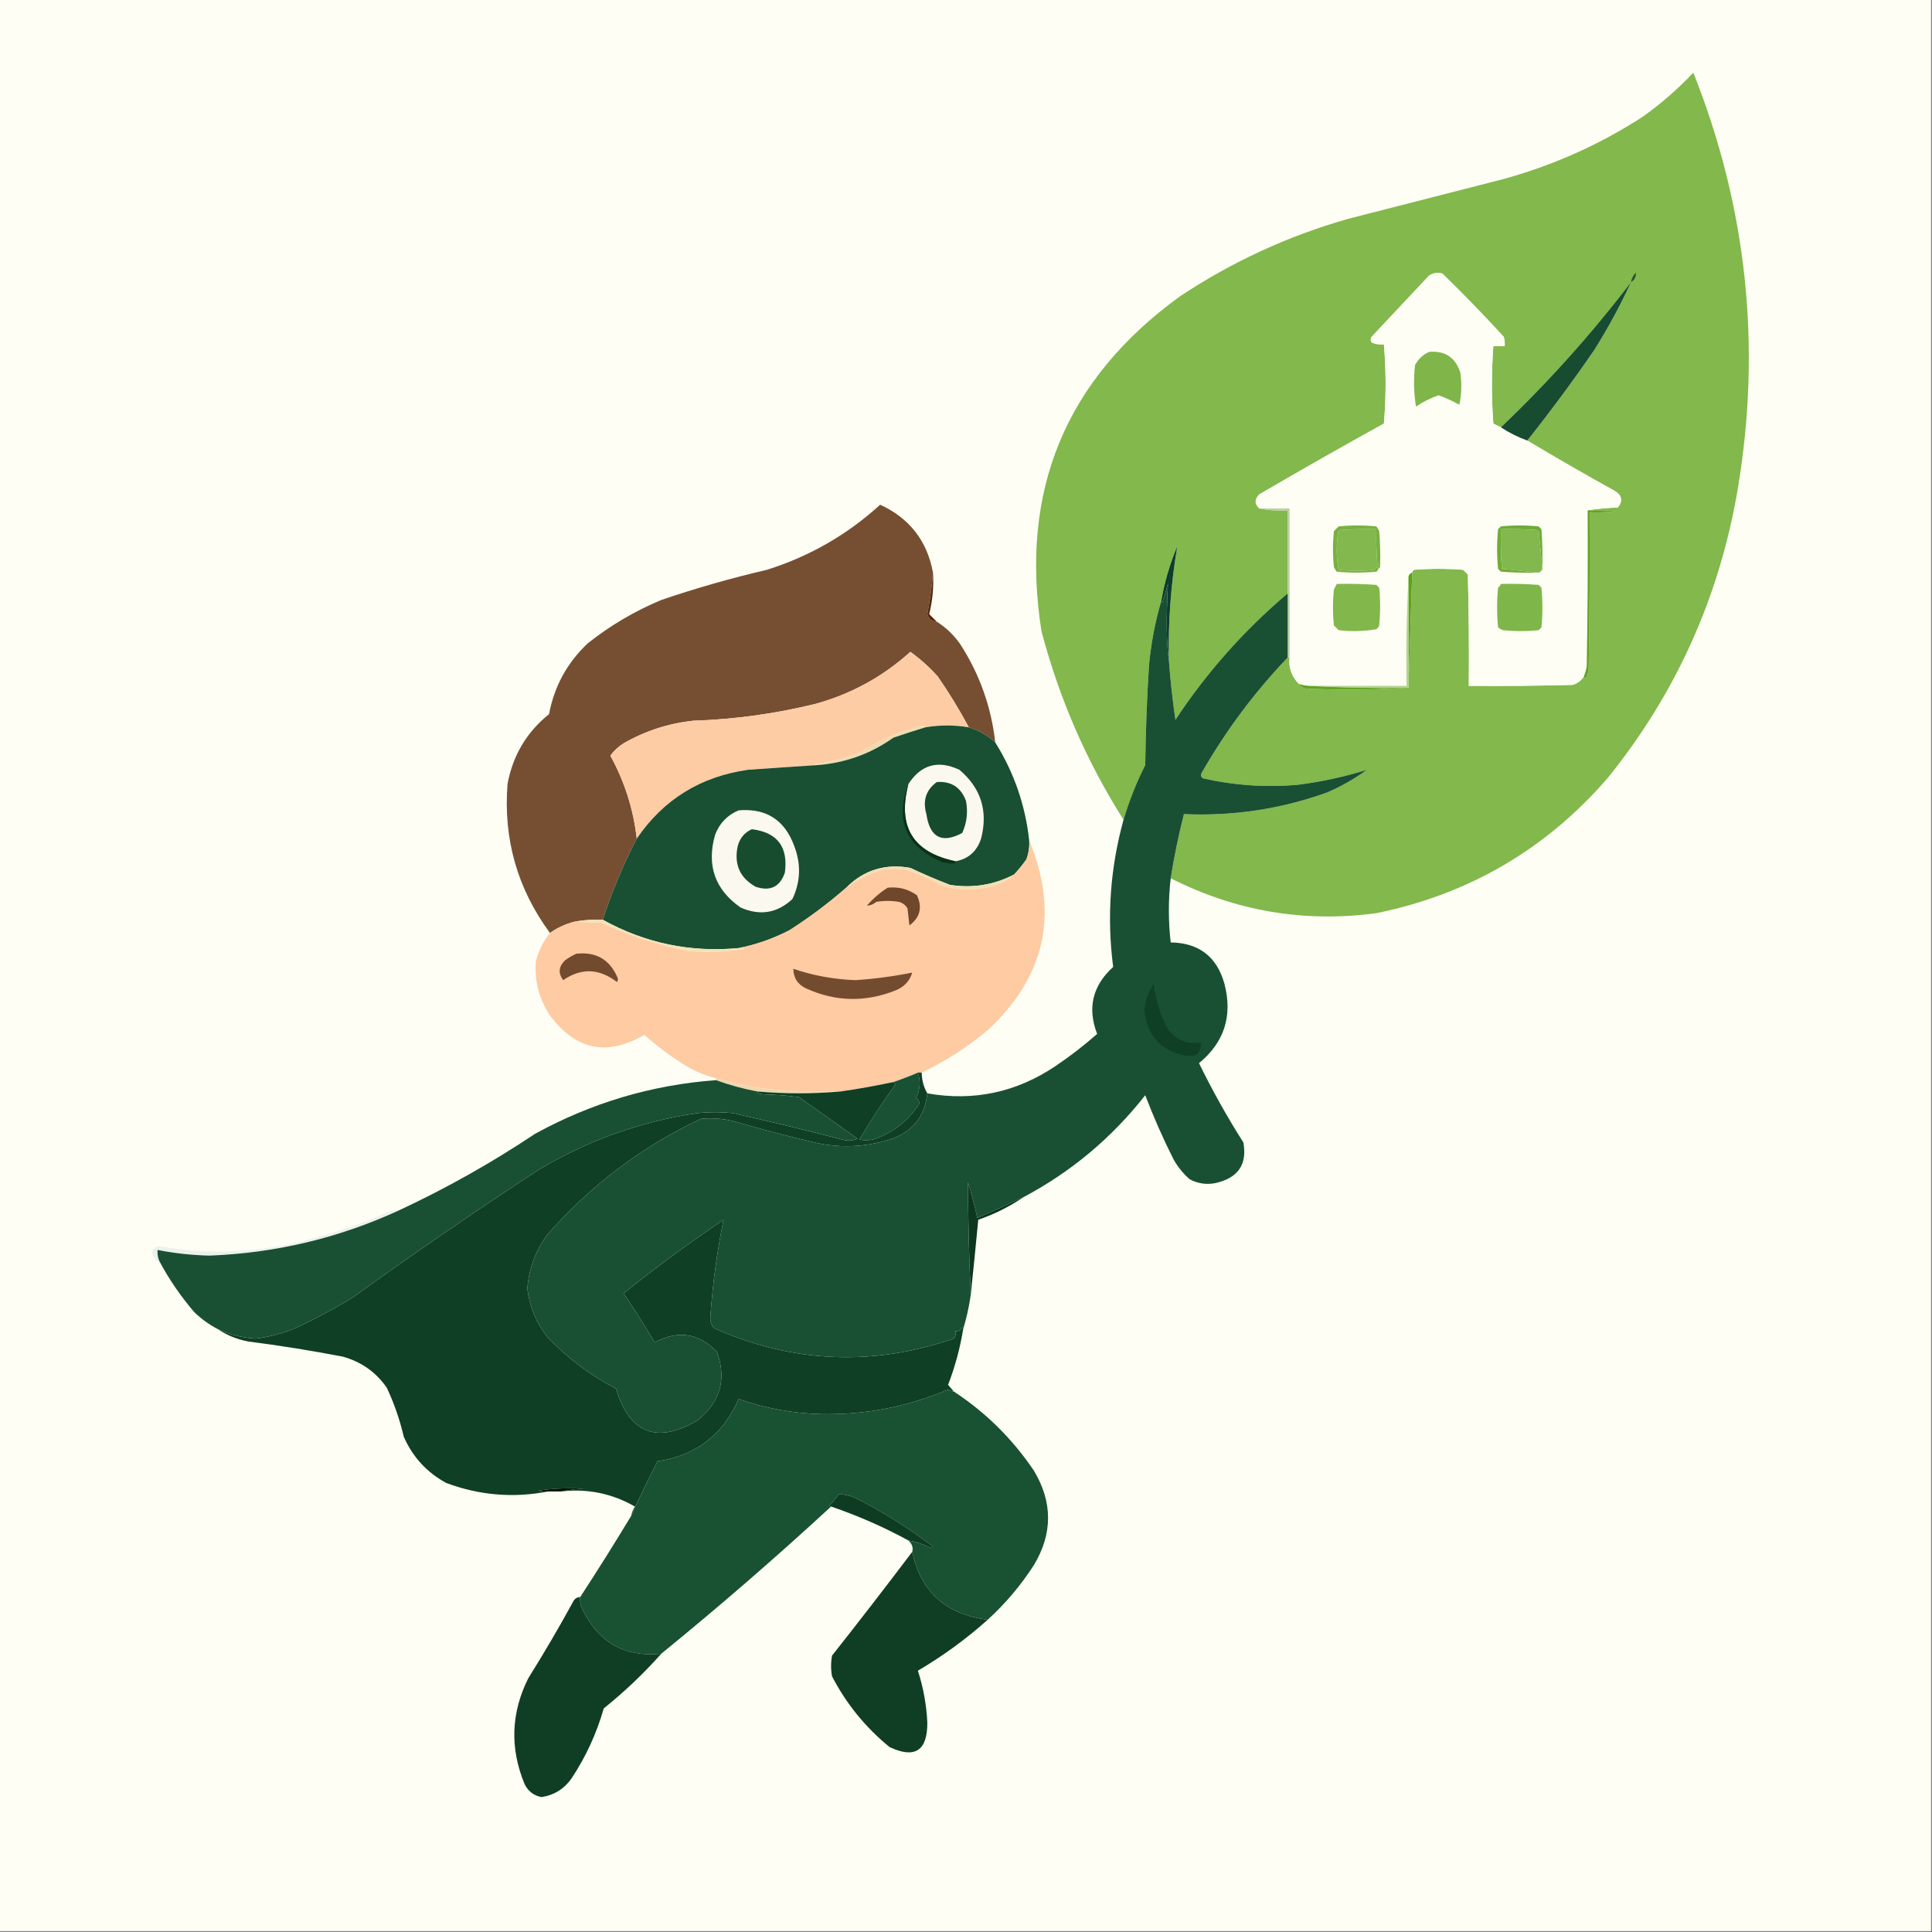 <?xml version="1.0" encoding="UTF-8"?>
<!DOCTYPE svg PUBLIC "-//W3C//DTD SVG 1.1//EN" "http://www.w3.org/Graphics/SVG/1.1/DTD/svg11.dtd">
<svg xmlns="http://www.w3.org/2000/svg" version="1.1" width="1024px" height="1024px" style="shape-rendering:geometricPrecision; text-rendering:geometricPrecision; image-rendering:optimizeQuality; fill-rule:evenodd; clip-rule:evenodd" xmlns:xlink="http://www.w3.org/1999/xlink">
<rect width="100%" height="100%" fill="#808080" stroke="none"/>
<g><path style="opacity:1" fill="#fefef5" d="M -0.5,-0.5 C 340.833,-0.5 682.167,-0.5 1023.5,-0.5C 1023.5,340.833 1023.5,682.167 1023.5,1023.5C 682.167,1023.5 340.833,1023.5 -0.5,1023.5C -0.5,682.167 -0.5,340.833 -0.5,-0.5 Z"/></g>
<g><path style="opacity:1" fill="#82b84c" d="M 620.5,465.5 C 622.321,454.062 624.654,442.729 627.5,431.5C 653.624,432.649 678.957,428.816 703.5,420C 710.989,416.759 717.989,412.759 724.5,408C 712.503,411.746 700.169,414.413 687.5,416C 670.622,417.419 653.956,416.252 637.5,412.5C 636.417,411.635 636.251,410.635 637,409.5C 649.688,387.313 664.855,366.979 682.5,348.5C 682.833,348.5 683.167,348.5 683.5,348.5C 682.927,354.01 684.593,358.677 688.5,362.5C 689.347,363.966 690.68,364.8 692.5,365C 710.671,365.829 728.671,365.662 746.5,364.5C 747.189,344.295 747.856,323.961 748.5,303.5C 748.611,302.883 748.944,302.383 749.5,302C 758.167,301.333 766.833,301.333 775.5,302C 776.333,302.833 777.167,303.667 778,304.5C 778.5,324.164 778.667,343.831 778.5,363.5C 796.836,363.667 815.17,363.5 833.5,363C 836.146,362.196 838.146,360.696 839.5,358.5C 839.81,359.738 840.31,359.738 841,358.5C 841.333,357.5 841.667,356.5 842,355.5C 842.5,327.502 842.667,299.502 842.5,271.5C 847.179,271.666 851.845,271.499 856.5,271C 851.511,270.501 846.511,270.334 841.5,270.5C 846.651,269.673 851.984,269.173 857.5,269C 860.354,265.4 859.687,262.4 855.5,260C 839.941,251.392 824.607,242.559 809.5,233.5C 821.863,217.959 833.696,201.959 845,185.5C 852.288,173.925 858.788,161.925 864.5,149.5C 843.602,176.895 820.602,202.562 795.5,226.5C 794.193,225.847 792.86,225.18 791.5,224.5C 790.476,210.839 790.476,197.172 791.5,183.5C 793.5,183.5 795.5,183.5 797.5,183.5C 797.66,181.801 797.494,180.134 797,178.5C 786.511,167.045 775.678,155.878 764.5,145C 762.029,144.294 759.695,144.627 757.5,146C 747.333,156.833 737.167,167.667 727,178.5C 726.333,179.5 726.333,180.5 727,181.5C 729.041,182.423 731.208,182.756 733.5,182.5C 734.7,196.496 734.7,210.496 733.5,224.5C 711.338,236.747 689.338,249.247 667.5,262C 664.86,264.621 664.86,267.121 667.5,269.5C 672.305,270.487 677.305,270.821 682.5,270.5C 682.5,285.167 682.5,299.833 682.5,314.5C 659.415,334.047 639.582,356.38 623,381.5C 621.423,370.736 620.256,360.069 619.5,349.5C 619.129,329.289 620.629,309.289 624,289.5C 620.048,298.855 617.214,308.522 615.5,318.5C 612.269,329.495 610.102,340.828 609,352.5C 607.884,370.147 607.217,387.813 607,405.5C 602.279,414.833 598.445,424.5 595.5,434.5C 575.886,403.526 561.386,370.192 552,334.5C 540.272,260.145 564.772,200.978 625.5,157C 652.979,138.763 682.645,125.097 714.5,116C 741.838,108.999 769.172,101.999 796.5,95C 822.942,87.775 847.608,76.775 870.5,62C 880.239,55.099 889.239,47.266 897.5,38.5C 925.911,109.941 933.744,183.608 921,259.5C 911.219,316.708 888.219,367.708 852,412.5C 819.313,450.166 778.48,473.999 729.5,484C 691.257,489.118 654.923,482.951 620.5,465.5 Z"/></g>
<g><path style="opacity:1" fill="#fefef5" d="M 795.5,226.5 C 799.883,229.358 804.55,231.692 809.5,233.5C 824.607,242.559 839.941,251.392 855.5,260C 859.687,262.4 860.354,265.4 857.5,269C 851.984,269.173 846.651,269.673 841.5,270.5C 841.667,298.169 841.5,325.835 841,353.5C 840.648,355.247 840.148,356.914 839.5,358.5C 838.146,360.696 836.146,362.196 833.5,363C 815.17,363.5 796.836,363.667 778.5,363.5C 778.667,343.831 778.5,324.164 778,304.5C 777.167,303.667 776.333,302.833 775.5,302C 766.833,301.333 758.167,301.333 749.5,302C 748.944,302.383 748.611,302.883 748.5,303.5C 747.094,303.973 746.427,304.973 746.5,306.5C 745.503,325.326 745.17,344.326 745.5,363.5C 728.167,363.5 710.833,363.5 693.5,363.5C 691.784,363.371 690.117,363.038 688.5,362.5C 684.593,358.677 682.927,354.01 683.5,348.5C 683.5,322.167 683.5,295.833 683.5,269.5C 678.167,269.5 672.833,269.5 667.5,269.5C 664.86,267.121 664.86,264.621 667.5,262C 689.338,249.247 711.338,236.747 733.5,224.5C 734.7,210.496 734.7,196.496 733.5,182.5C 731.208,182.756 729.041,182.423 727,181.5C 726.333,180.5 726.333,179.5 727,178.5C 737.167,167.667 747.333,156.833 757.5,146C 759.695,144.627 762.029,144.294 764.5,145C 775.678,155.878 786.511,167.045 797,178.5C 797.494,180.134 797.66,181.801 797.5,183.5C 795.5,183.5 793.5,183.5 791.5,183.5C 790.476,197.172 790.476,210.839 791.5,224.5C 792.86,225.18 794.193,225.847 795.5,226.5 Z"/></g>
<g><path style="opacity:1" fill="#275333" d="M 864.5,149.5 C 864.795,147.577 865.628,145.91 867,144.5C 867.249,146.668 866.416,148.335 864.5,149.5 Z"/></g>
<g><path style="opacity:1" fill="#174c31" d="M 864.5,149.5 C 858.788,161.925 852.288,173.925 845,185.5C 833.696,201.959 821.863,217.959 809.5,233.5C 804.55,231.692 799.883,229.358 795.5,226.5C 820.602,202.562 843.602,176.895 864.5,149.5 Z"/></g>
<g><path style="opacity:1" fill="#7fb549" d="M 757.5,186.5 C 765.914,185.791 771.414,189.457 774,197.5C 774.83,203.196 774.663,208.863 773.5,214.5C 769.947,212.557 766.281,210.89 762.5,209.5C 758.226,210.97 754.226,212.97 750.5,215.5C 749.335,208.189 749.169,200.856 750,193.5C 751.742,190.254 754.242,187.921 757.5,186.5 Z"/></g>
<g><path style="opacity:1" fill="#b7cfa2" d="M 667.5,269.5 C 672.833,269.5 678.167,269.5 683.5,269.5C 683.5,295.833 683.5,322.167 683.5,348.5C 683.167,348.5 682.833,348.5 682.5,348.5C 682.5,337.167 682.5,325.833 682.5,314.5C 682.5,299.833 682.5,285.167 682.5,270.5C 677.305,270.821 672.305,270.487 667.5,269.5 Z"/></g>
<g><path style="opacity:1" fill="#764f33" d="M 494.5,303.5 C 493.912,310.751 492.912,318.085 491.5,325.5C 492.15,328.004 493.817,329.337 496.5,329.5C 501.436,332.601 505.603,336.601 509,341.5C 519.234,357.368 525.401,374.701 527.5,393.5C 523.453,389.808 518.786,387.141 513.5,385.5C 508.513,376.194 503.013,367.194 497,358.5C 492.614,353.611 487.78,349.278 482.5,345.5C 468.084,358.546 451.417,367.712 432.5,373C 411.164,378.274 389.497,381.274 367.5,382C 354.312,383.396 341.978,387.396 330.5,394C 327.745,395.711 325.411,397.878 323.5,400.5C 331.059,414.275 335.725,428.941 337.5,444.5C 330.325,458.362 324.325,472.695 319.5,487.5C 314.438,487.274 309.438,487.608 304.5,488.5C 299.772,489.698 295.439,491.698 291.5,494.5C 274.216,471.041 266.716,444.708 269,415.5C 271.812,400.382 279.146,388.048 291,378.5C 293.799,363.732 300.632,351.232 311.5,341C 323.379,331.556 336.379,323.889 350.5,318C 368.891,311.735 387.558,306.402 406.5,302C 429.147,294.851 449.147,283.351 466.5,267.5C 482.081,274.673 491.415,286.673 494.5,303.5 Z"/></g>
<g><path style="opacity:1" fill="#6fac34" d="M 817.5,301.5 C 816.817,294.766 816.15,287.932 815.5,281C 808.842,280.5 802.175,280.334 795.5,280.5C 795.334,287.508 795.5,294.508 796,301.5C 802.599,302.15 809.099,302.816 815.5,303.5C 808.825,303.666 802.158,303.5 795.5,303C 795,302.5 794.5,302 794,301.5C 793.333,294.5 793.333,287.5 794,280.5C 794.5,280 795,279.5 795.5,279C 802.167,278.333 808.833,278.333 815.5,279C 816,279.5 816.5,280 817,280.5C 817.5,287.492 817.666,294.492 817.5,301.5 Z"/></g>
<g><path style="opacity:1" fill="#82b84d" d="M 731.5,299.5 C 731.672,300.492 731.338,301.158 730.5,301.5C 729.922,300.453 729.256,300.62 728.5,302C 722.167,302.667 715.833,302.667 709.5,302C 708.167,295 708.167,288 709.5,281C 716.158,280.5 722.825,280.334 729.5,280.5C 729.334,286.509 729.501,292.509 730,298.5C 730.383,299.056 730.883,299.389 731.5,299.5 Z"/></g>
<g><path style="opacity:1" fill="#82b84d" d="M 817.5,301.5 C 817.167,302.5 816.5,303.167 815.5,303.5C 809.099,302.816 802.599,302.15 796,301.5C 795.5,294.508 795.334,287.508 795.5,280.5C 802.175,280.334 808.842,280.5 815.5,281C 816.15,287.932 816.817,294.766 817.5,301.5 Z"/></g>
<g><path style="opacity:1" fill="#79b140" d="M 731.5,299.5 C 730.883,299.389 730.383,299.056 730,298.5C 729.501,292.509 729.334,286.509 729.5,280.5C 722.825,280.334 716.158,280.5 709.5,281C 708.167,288 708.167,295 709.5,302C 715.833,302.667 722.167,302.667 728.5,302C 729.256,300.62 729.922,300.453 730.5,301.5C 730.389,302.117 730.056,302.617 729.5,303C 722.5,303.667 715.5,303.667 708.5,303C 707.874,302.25 707.374,301.416 707,300.5C 706.333,294.167 706.333,287.833 707,281.5C 707.833,280.667 708.667,279.833 709.5,279C 716.167,278.333 722.833,278.333 729.5,279C 730.126,279.75 730.626,280.584 731,281.5C 731.499,287.491 731.666,293.491 731.5,299.5 Z"/></g>
<g><path style="opacity:1" fill="#60a21b" d="M 841.5,270.5 C 846.511,270.334 851.511,270.501 856.5,271C 851.845,271.499 847.179,271.666 842.5,271.5C 842.667,299.502 842.5,327.502 842,355.5C 841.667,356.5 841.333,357.5 841,358.5C 840.31,359.738 839.81,359.738 839.5,358.5C 840.148,356.914 840.648,355.247 841,353.5C 841.5,325.835 841.667,298.169 841.5,270.5 Z"/></g>
<g><path style="opacity:1" fill="#0c3d2d" d="M 619.5,349.5 C 618.253,341.513 618.086,328.18 619,309.5C 618.125,312.883 617.125,316.216 616,319.5C 615.601,319.272 615.435,318.938 615.5,318.5C 617.214,308.522 620.048,298.855 624,289.5C 620.629,309.289 619.129,329.289 619.5,349.5 Z"/></g>
<g><path style="opacity:1" fill="#81b74b" d="M 708.5,309.5 C 715.508,309.334 722.508,309.5 729.5,310C 730,310.5 730.5,311 731,311.5C 731.667,318.167 731.667,324.833 731,331.5C 730.692,332.308 730.192,332.975 729.5,333.5C 722.884,334.628 716.218,334.795 709.5,334C 708.667,333.167 707.833,332.333 707,331.5C 706.333,325.167 706.333,318.833 707,312.5C 707.513,311.473 708.013,310.473 708.5,309.5 Z"/></g>
<g><path style="opacity:1" fill="#7fb649" d="M 795.5,309.5 C 802.175,309.334 808.842,309.5 815.5,310C 816,310.5 816.5,311 817,311.5C 817.667,318.5 817.667,325.5 817,332.5C 816.5,333 816,333.5 815.5,334C 809.167,334.667 802.833,334.667 796.5,334C 795.584,333.626 794.75,333.126 794,332.5C 793.333,325.5 793.333,318.5 794,311.5C 794.717,310.956 795.217,310.289 795.5,309.5 Z"/></g>
<g><path style="opacity:1" fill="#55280c" d="M 494.5,303.5 C 494.964,310.967 494.297,318.301 492.5,325.5C 493.867,326.84 495.2,328.173 496.5,329.5C 493.817,329.337 492.15,328.004 491.5,325.5C 492.912,318.085 493.912,310.751 494.5,303.5 Z"/></g>
<g><path style="opacity:1" fill="#5da21a" d="M 748.5,303.5 C 747.856,323.961 747.189,344.295 746.5,364.5C 746.5,345.167 746.5,325.833 746.5,306.5C 746.427,304.973 747.094,303.973 748.5,303.5 Z"/></g>
<g><path style="opacity:1" fill="#fecca4" d="M 513.5,385.5 C 505.82,384.202 498.154,384.202 490.5,385.5C 490.265,384.903 489.765,384.57 489,384.5C 477.025,387.573 465.858,392.407 455.5,399C 447.736,401.941 439.736,403.941 431.5,405C 432.094,405.464 432.761,405.631 433.5,405.5C 421.319,406.281 408.986,407.114 396.5,408C 371.31,411.579 351.643,423.745 337.5,444.5C 335.725,428.941 331.059,414.275 323.5,400.5C 325.411,397.878 327.745,395.711 330.5,394C 341.978,387.396 354.312,383.396 367.5,382C 389.497,381.274 411.164,378.274 432.5,373C 451.417,367.712 468.084,358.546 482.5,345.5C 487.78,349.278 492.614,353.611 497,358.5C 503.013,367.194 508.513,376.194 513.5,385.5 Z"/></g>
<g><path style="opacity:1" fill="#b6d392" d="M 746.5,306.5 C 746.5,325.833 746.5,345.167 746.5,364.5C 728.659,364.83 710.992,364.497 693.5,363.5C 710.833,363.5 728.167,363.5 745.5,363.5C 745.17,344.326 745.503,325.326 746.5,306.5 Z"/></g>
<g><path style="opacity:1" fill="#62a521" d="M 688.5,362.5 C 690.117,363.038 691.784,363.371 693.5,363.5C 710.992,364.497 728.659,364.83 746.5,364.5C 728.671,365.662 710.671,365.829 692.5,365C 690.68,364.8 689.347,363.966 688.5,362.5 Z"/></g>
<g><path style="opacity:1" fill="#efdbb0" d="M 490.5,385.5 C 484.82,387.226 479.154,389.06 473.5,391C 461.514,399.49 448.181,404.324 433.5,405.5C 432.761,405.631 432.094,405.464 431.5,405C 439.736,403.941 447.736,401.941 455.5,399C 465.858,392.407 477.025,387.573 489,384.5C 489.765,384.57 490.265,384.903 490.5,385.5 Z"/></g>
<g><path style="opacity:1" fill="#194f32" d="M 513.5,385.5 C 518.786,387.141 523.453,389.808 527.5,393.5C 537.45,409.415 543.45,426.748 545.5,445.5C 545.699,448.941 545.199,452.274 544,455.5C 541.999,458.331 539.833,460.997 537.5,463.5C 526.823,469.043 515.489,470.876 503.5,469C 496.384,466.275 489.384,463.275 482.5,460C 469.203,457.602 457.869,461.102 448.5,470.5C 439.096,478.712 429.096,486.212 418.5,493C 409.836,497.497 400.836,500.664 391.5,502.5C 365.885,504.911 341.885,499.911 319.5,487.5C 324.325,472.695 330.325,458.362 337.5,444.5C 351.643,423.745 371.31,411.579 396.5,408C 408.986,407.114 421.319,406.281 433.5,405.5C 448.181,404.324 461.514,399.49 473.5,391C 479.154,389.06 484.82,387.226 490.5,385.5C 498.154,384.202 505.82,384.202 513.5,385.5 Z"/></g>
<g><path style="opacity:1" fill="#fbf8ef" d="M 506.5,456.5 C 483.834,451.794 475.501,438.127 481.5,415.5C 488.217,405.222 497.217,402.722 508.5,408C 519.941,417.661 523.774,429.827 520,444.5C 517.779,451.23 513.279,455.23 506.5,456.5 Z"/></g>
<g><path style="opacity:1" fill="#174b2e" d="M 496.5,414.5 C 504.111,413.93 509.278,417.264 512,424.5C 513.11,430.426 512.444,436.092 510,441.5C 499.174,447.251 492.84,443.918 491,431.5C 488.959,424.351 490.792,418.685 496.5,414.5 Z"/></g>
<g><path style="opacity:1" fill="#0b3216" d="M 481.5,415.5 C 475.501,438.127 483.834,451.794 506.5,456.5C 506.621,457.843 504.288,458.01 499.5,457C 480.144,448.8 474.144,434.967 481.5,415.5 Z"/></g>
<g><path style="opacity:1" fill="#fecba3" d="M 545.5,445.5 C 561.481,484.078 554.148,517.578 523.5,546C 512.788,555.021 501.121,562.521 488.5,568.5C 487.833,568.5 487.167,568.5 486.5,568.5C 482.163,570.386 477.83,572.053 473.5,573.5C 464.224,575.486 454.891,577.152 445.5,578.5C 432.321,578.894 418.988,578.394 405.5,577C 396.653,575.786 387.986,573.953 379.5,571.5C 372.712,569.774 366.378,566.941 360.5,563C 353.807,558.652 347.474,553.818 341.5,548.5C 321.482,560.117 304.649,556.45 291,537.5C 285.577,528.906 283.244,519.573 284,509.5C 285.454,503.926 287.954,498.926 291.5,494.5C 295.439,491.698 299.772,489.698 304.5,488.5C 308.977,488.752 313.643,488.919 318.5,489C 333.25,495.806 348.584,500.806 364.5,504C 374.552,504.865 384.552,504.531 394.5,503C 393.552,502.517 392.552,502.351 391.5,502.5C 400.836,500.664 409.836,497.497 418.5,493C 429.096,486.212 439.096,478.712 448.5,470.5C 454.226,466.312 460.559,463.145 467.5,461C 471.833,460.333 476.167,460.333 480.5,461C 486.695,463.095 492.695,465.761 498.5,469C 507.077,471.81 515.744,472.144 524.5,470C 529.453,468.857 533.786,466.69 537.5,463.5C 539.833,460.997 541.999,458.331 544,455.5C 545.199,452.274 545.699,448.941 545.5,445.5 Z"/></g>
<g><path style="opacity:1" fill="#f2deb3" d="M 537.5,463.5 C 533.786,466.69 529.453,468.857 524.5,470C 515.744,472.144 507.077,471.81 498.5,469C 492.695,465.761 486.695,463.095 480.5,461C 476.167,460.333 471.833,460.333 467.5,461C 460.559,463.145 454.226,466.312 448.5,470.5C 457.869,461.102 469.203,457.602 482.5,460C 489.384,463.275 496.384,466.275 503.5,469C 515.489,470.876 526.823,469.043 537.5,463.5 Z"/></g>
<g><path style="opacity:1" fill="#faf8ef" d="M 391.5,429.5 C 406.127,428.28 415.96,434.613 421,448.5C 424.653,458.035 424.319,467.368 420,476.5C 411.916,484.026 402.75,485.526 392.5,481C 378.915,471.478 374.415,458.645 379,442.5C 381.353,436.315 385.52,431.982 391.5,429.5 Z"/></g>
<g><path style="opacity:1" fill="#174c2e" d="M 398.5,439.5 C 411.994,441.177 417.827,448.843 416,462.5C 413.416,470.069 408.249,472.569 400.5,470C 392.136,465.275 388.97,458.108 391,448.5C 392.113,444.234 394.613,441.234 398.5,439.5 Z"/></g>
<g><path style="opacity:1" fill="#6f482c" d="M 470.5,470.5 C 476.233,469.891 481.4,471.224 486,474.5C 488.99,480.986 487.657,486.319 482,490.5C 481.667,487.5 481.333,484.5 481,481.5C 479.992,479.741 478.492,478.574 476.5,478C 472.5,477.333 468.5,477.333 464.5,478C 462.945,479.289 461.279,479.956 459.5,480C 462.769,476.221 466.436,473.054 470.5,470.5 Z"/></g>
<g><path style="opacity:1" fill="#f4e2b5" d="M 319.5,487.5 C 341.885,499.911 365.885,504.911 391.5,502.5C 392.552,502.351 393.552,502.517 394.5,503C 384.552,504.531 374.552,504.865 364.5,504C 348.584,500.806 333.25,495.806 318.5,489C 313.643,488.919 308.977,488.752 304.5,488.5C 309.438,487.608 314.438,487.274 319.5,487.5 Z"/></g>
<g><path style="opacity:1" fill="#724a2e" d="M 305.5,505.5 C 315.705,504.377 322.872,508.377 327,517.5C 327.667,518.5 327.667,519.5 327,520.5C 317.58,513.24 308.08,512.906 298.5,519.5C 295.743,515.765 296.076,512.265 299.5,509C 301.432,507.541 303.432,506.375 305.5,505.5 Z"/></g>
<g><path style="opacity:1" fill="#734c30" d="M 420.5,513.5 C 431.178,517.113 442.178,519.113 453.5,519.5C 463.591,518.818 473.591,517.485 483.5,515.5C 482.154,520.019 479.154,523.186 474.5,525C 458.612,531.274 442.946,530.94 427.5,524C 422.884,521.907 420.551,518.407 420.5,513.5 Z"/></g>
<g><path style="opacity:1" fill="#efd8ae" d="M 379.5,572.5 C 379.5,572.167 379.5,571.833 379.5,571.5C 387.986,573.953 396.653,575.786 405.5,577C 418.988,578.394 432.321,578.894 445.5,578.5C 430.838,579.792 416.172,579.792 401.5,578.5C 394.091,577.145 386.758,575.145 379.5,572.5 Z"/></g>
<g><path style="opacity:1" fill="#195134" d="M 486.5,568.5 C 488.023,573.148 487.689,577.648 485.5,582C 487.007,582.837 487.507,584.004 487,585.5C 481.623,593.545 474.456,599.378 465.5,603C 462.262,604.368 458.928,604.701 455.5,604C 461.342,593.975 467.675,584.308 474.5,575C 474.43,574.235 474.097,573.735 473.5,573.5C 477.83,572.053 482.163,570.386 486.5,568.5 Z"/></g>
<g><path style="opacity:1" fill="#0f3f24" d="M 486.5,568.5 C 487.167,568.5 487.833,568.5 488.5,568.5C 488.611,572.642 489.611,576.308 491.5,579.5C 490.128,592.035 483.461,600.202 471.5,604C 457.616,608.298 443.616,608.632 429.5,605C 416.752,601.98 404.085,598.646 391.5,595C 384.947,593.021 378.28,592.354 371.5,593C 340.079,607.801 312.913,628.301 290,654.5C 283.827,663.014 280.327,672.514 279.5,683C 280.667,692.51 284.167,701.01 290,708.5C 300.644,719.733 312.811,728.9 326.5,736C 333.672,759.752 348.005,765.419 369.5,753C 381.748,743.266 385.248,731.099 380,716.5C 370.34,706.522 359.34,704.855 347,711.5C 341.761,702.693 336.261,694.027 330.5,685.5C 347.595,671.779 365.262,658.779 383.5,646.5C 380.063,663.192 377.73,680.358 376.5,698C 376.305,700.352 376.972,702.352 378.5,704C 420.167,722.433 462.501,724.267 505.5,709.5C 506.429,708.311 506.762,706.978 506.5,705.5C 508.124,705.64 509.29,704.973 510,703.5C 510.399,703.728 510.565,704.062 510.5,704.5C 508.852,714.592 506.185,724.426 502.5,734C 503.544,735.174 504.544,736.341 505.5,737.5C 504.417,737.461 503.417,737.127 502.5,736.5C 480.975,745.638 458.475,749.971 435,749.5C 420.058,749.105 405.558,746.438 391.5,741.5C 383.217,760.456 368.884,771.456 348.5,774.5C 343.518,784.128 338.851,793.795 334.5,803.5C 334.877,801.742 335.544,800.075 336.5,798.5C 324.435,791.57 311.435,788.903 297.5,790.5C 301.312,789.676 305.312,789.176 309.5,789C 301.48,788.565 293.48,788.899 285.5,790C 287.134,790.494 288.801,790.66 290.5,790.5C 272.189,794.085 254.189,792.585 236.5,786C 226.223,780.389 218.723,772.222 214,761.5C 211.919,752.504 208.919,743.838 205,735.5C 199.188,727.173 191.354,721.673 181.5,719C 164.923,715.818 148.256,713.152 131.5,711C 125.602,709.876 120.268,707.709 115.5,704.5C 121.838,707.389 128.504,709.055 135.5,709.5C 142.739,708.587 149.739,706.754 156.5,704C 166.817,699.176 176.817,693.842 186.5,688C 218.979,664.592 251.979,641.926 285.5,620C 311.495,604.446 339.495,594.446 369.5,590C 375.833,589.333 382.167,589.333 388.5,590C 407.899,594.35 427.233,599.016 446.5,604C 449.227,604.818 451.894,604.652 454.5,603.5C 444.167,596.167 433.833,588.833 423.5,581.5C 417.193,580.669 410.859,580.169 404.5,580C 402.494,579.917 401.494,579.417 401.5,578.5C 416.172,579.792 430.838,579.792 445.5,578.5C 454.891,577.152 464.224,575.486 473.5,573.5C 474.097,573.735 474.43,574.235 474.5,575C 467.675,584.308 461.342,593.975 455.5,604C 458.928,604.701 462.262,604.368 465.5,603C 474.456,599.378 481.623,593.545 487,585.5C 487.507,584.004 487.007,582.837 485.5,582C 487.689,577.648 488.023,573.148 486.5,568.5 Z"/></g>
<g><path style="opacity:1" fill="#195033" d="M 619.5,349.5 C 620.256,360.069 621.423,370.736 623,381.5C 639.582,356.38 659.415,334.047 682.5,314.5C 682.5,325.833 682.5,337.167 682.5,348.5C 664.855,366.979 649.688,387.313 637,409.5C 636.251,410.635 636.417,411.635 637.5,412.5C 653.956,416.252 670.622,417.419 687.5,416C 700.169,414.413 712.503,411.746 724.5,408C 717.989,412.759 710.989,416.759 703.5,420C 678.957,428.816 653.624,432.649 627.5,431.5C 624.654,442.729 622.321,454.062 620.5,465.5C 619.198,476.831 619.198,488.164 620.5,499.5C 635.489,499.743 644.989,507.076 649,521.5C 653.401,538.462 648.901,552.462 635.5,563.5C 642.573,577.985 650.406,591.985 659,605.5C 661.142,617.072 656.309,624.238 644.5,627C 639.56,628.041 634.894,627.374 630.5,625C 627.067,621.958 624.234,618.458 622,614.5C 616.409,603.382 611.409,592.048 607,580.5C 589.216,603.132 567.716,621.132 542.5,634.5C 534.399,638.3 526.232,641.967 518,645.5C 516.586,639.095 514.919,632.761 513,626.5C 513.121,646.631 513.621,666.631 514.5,686.5C 513.583,692.706 512.249,698.706 510.5,704.5C 510.565,704.062 510.399,703.728 510,703.5C 509.29,704.973 508.124,705.64 506.5,705.5C 506.762,706.978 506.429,708.311 505.5,709.5C 462.501,724.267 420.167,722.433 378.5,704C 376.972,702.352 376.305,700.352 376.5,698C 377.73,680.358 380.063,663.192 383.5,646.5C 365.262,658.779 347.595,671.779 330.5,685.5C 336.261,694.027 341.761,702.693 347,711.5C 359.34,704.855 370.34,706.522 380,716.5C 385.248,731.099 381.748,743.266 369.5,753C 348.005,765.419 333.672,759.752 326.5,736C 312.811,728.9 300.644,719.733 290,708.5C 284.167,701.01 280.667,692.51 279.5,683C 280.327,672.514 283.827,663.014 290,654.5C 312.913,628.301 340.079,607.801 371.5,593C 378.28,592.354 384.947,593.021 391.5,595C 404.085,598.646 416.752,601.98 429.5,605C 443.616,608.632 457.616,608.298 471.5,604C 483.461,600.202 490.128,592.035 491.5,579.5C 516.042,583.824 538.709,578.991 559.5,565C 567.195,559.817 574.528,554.151 581.5,548C 576.221,534.279 579.055,522.446 590,512.5C 586.579,486.114 588.412,460.114 595.5,434.5C 598.445,424.5 602.279,414.833 607,405.5C 607.217,387.813 607.884,370.147 609,352.5C 610.102,340.828 612.269,329.495 615.5,318.5C 615.435,318.938 615.601,319.272 616,319.5C 617.125,316.216 618.125,312.883 619,309.5C 618.086,328.18 618.253,341.513 619.5,349.5 Z"/></g>
<g><path style="opacity:1" fill="#0f4025" d="M 611.5,521.5 C 612.461,529.889 614.961,537.889 619,545.5C 623.432,551.299 629.266,553.632 636.5,552.5C 636.709,558.178 633.876,560.512 628,559.5C 614.871,556.697 607.704,548.53 606.5,535C 607.088,530.067 608.754,525.567 611.5,521.5 Z"/></g>
<g><path style="opacity:1" fill="#0e371f" d="M 542.5,634.5 C 535.119,639.524 527.119,643.524 518.5,646.5C 517.226,659.845 515.893,673.178 514.5,686.5C 513.621,666.631 513.121,646.631 513,626.5C 514.919,632.761 516.586,639.095 518,645.5C 526.232,641.967 534.399,638.3 542.5,634.5 Z"/></g>
<g><path style="opacity:1" fill="#ecf1ec" d="M 211.5,641.5 C 179.711,656.154 146.211,664.154 111,665.5C 101.734,665.279 92.567,664.279 83.5,662.5C 83.325,664.621 83.659,666.621 84.5,668.5C 83.624,668.631 82.957,668.298 82.5,667.5C 79.528,664.168 80.028,661.835 84,660.5C 113.252,665.659 142.085,663.826 170.5,655C 182.859,651.658 194.859,647.325 206.5,642C 208.134,641.506 209.801,641.34 211.5,641.5 Z"/></g>
<g><path style="opacity:1" fill="#195033" d="M 379.5,572.5 C 386.758,575.145 394.091,577.145 401.5,578.5C 401.494,579.417 402.494,579.917 404.5,580C 410.859,580.169 417.193,580.669 423.5,581.5C 433.833,588.833 444.167,596.167 454.5,603.5C 451.894,604.652 449.227,604.818 446.5,604C 427.233,599.016 407.899,594.35 388.5,590C 382.167,589.333 375.833,589.333 369.5,590C 339.495,594.446 311.495,604.446 285.5,620C 251.979,641.926 218.979,664.592 186.5,688C 176.817,693.842 166.817,699.176 156.5,704C 149.739,706.754 142.739,708.587 135.5,709.5C 128.504,709.055 121.838,707.389 115.5,704.5C 110.951,702.131 106.785,699.131 103,695.5C 95.831,687.168 89.665,678.168 84.5,668.5C 83.659,666.621 83.325,664.621 83.5,662.5C 92.567,664.279 101.734,665.279 111,665.5C 146.211,664.154 179.711,656.154 211.5,641.5C 236.579,629.797 260.579,616.297 283.5,601C 313.423,584.526 345.423,575.026 379.5,572.5 Z"/></g>
<g><path style="opacity:1" fill="#011402" d="M 297.5,790.5 C 295.167,790.5 292.833,790.5 290.5,790.5C 288.801,790.66 287.134,790.494 285.5,790C 293.48,788.899 301.48,788.565 309.5,789C 305.312,789.176 301.312,789.676 297.5,790.5 Z"/></g>
<g><path style="opacity:1" fill="#195133" d="M 505.5,737.5 C 522.436,748.602 536.603,762.602 548,779.5C 557.998,796.185 557.998,812.851 548,829.5C 541.095,840.237 532.929,849.904 523.5,858.5C 501.391,855.704 488.057,843.704 483.5,822.5C 484.108,820.316 483.441,818.316 481.5,816.5C 485.614,817.21 489.614,818.543 493.5,820.5C 494.696,820.154 494.696,819.654 493.5,819C 480.944,809.448 467.611,801.115 453.5,794C 450.57,792.682 447.57,792.015 444.5,792C 443.072,794.185 441.405,796.185 439.5,798C 439.728,798.399 440.062,798.565 440.5,798.5C 411.288,825.435 381.288,851.435 350.5,876.5C 330.636,878.467 316.47,870.133 308,851.5C 307.506,849.866 307.34,848.199 307.5,846.5C 316.753,832.327 325.753,817.994 334.5,803.5C 338.851,793.795 343.518,784.128 348.5,774.5C 368.884,771.456 383.217,760.456 391.5,741.5C 405.558,746.438 420.058,749.105 435,749.5C 458.475,749.971 480.975,745.638 502.5,736.5C 503.417,737.127 504.417,737.461 505.5,737.5 Z"/></g>
<g><path style="opacity:1" fill="#0e3c22" d="M 481.5,816.5 C 468.408,809.352 454.741,803.352 440.5,798.5C 440.062,798.565 439.728,798.399 439.5,798C 441.405,796.185 443.072,794.185 444.5,792C 447.57,792.015 450.57,792.682 453.5,794C 467.611,801.115 480.944,809.448 493.5,819C 494.696,819.654 494.696,820.154 493.5,820.5C 489.614,818.543 485.614,817.21 481.5,816.5 Z"/></g>
<g><path style="opacity:1" fill="#0f3e24" d="M 483.5,822.5 C 488.057,843.704 501.391,855.704 523.5,858.5C 512.083,868.713 499.749,877.713 486.5,885.5C 489.388,894.44 491.055,903.607 491.5,913C 491.586,927.95 484.919,932.283 471.5,926C 458.715,915.557 448.549,903.057 441,888.5C 440.333,884.833 440.333,881.167 441,877.5C 455.413,859.267 469.579,840.933 483.5,822.5 Z"/></g>
<g><path style="opacity:1" fill="#0f3e24" d="M 307.5,846.5 C 307.34,848.199 307.506,849.866 308,851.5C 316.47,870.133 330.636,878.467 350.5,876.5C 341.21,886.953 331.044,896.62 320,905.5C 316.216,918.732 310.55,931.065 303,942.5C 299.084,948.123 293.751,951.457 287,952.5C 282.85,951.688 279.85,949.354 278,945.5C 270.179,926.514 270.846,907.847 280,889.5C 288.399,876.093 296.399,862.426 304,848.5C 304.816,847.177 305.983,846.511 307.5,846.5 Z"/></g>
</svg>
